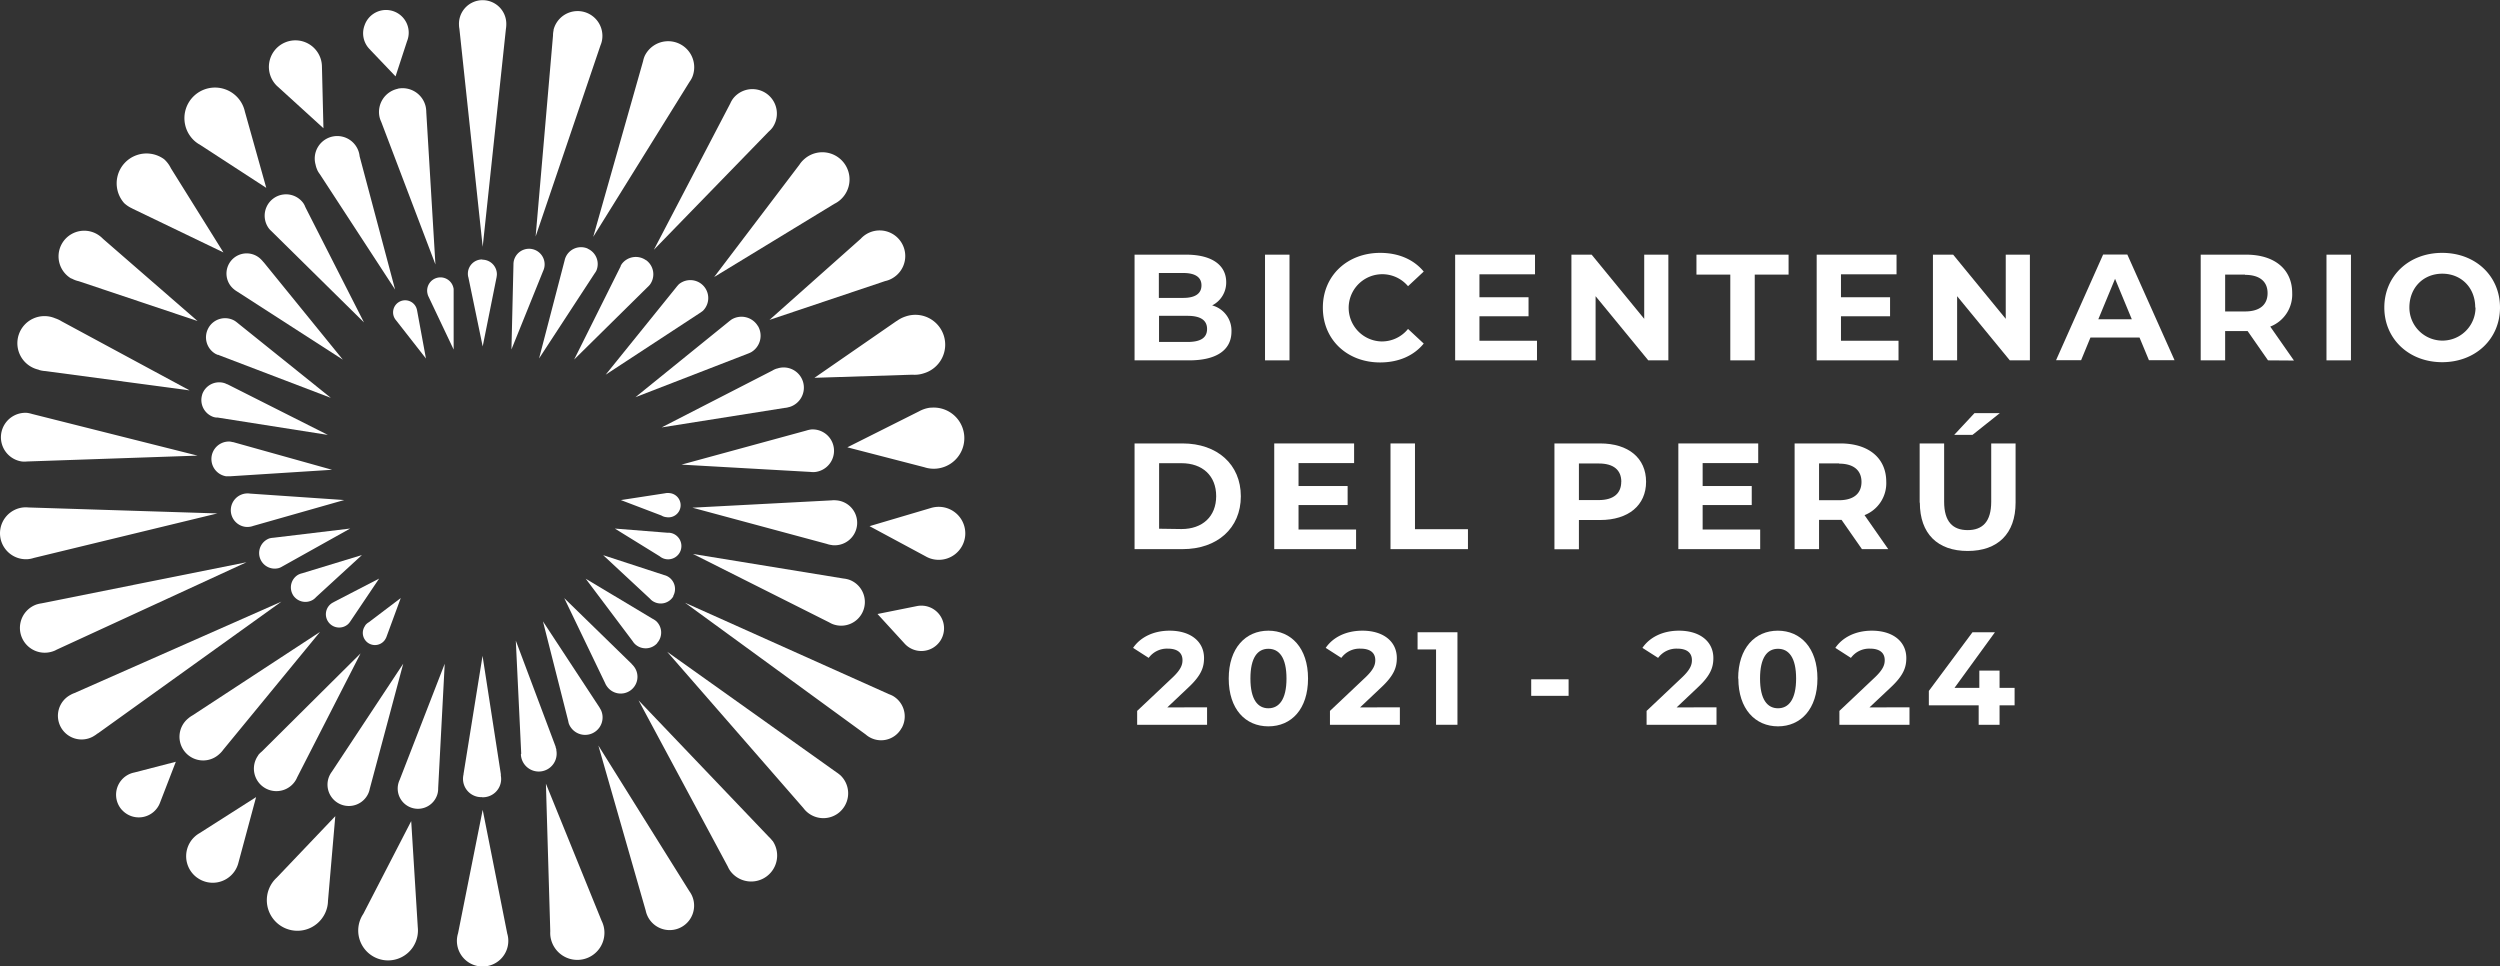 <svg xmlns="http://www.w3.org/2000/svg" viewBox="0 0 683.35 264.18"><rect x="0" y="0" width="683.35" height="264.18" fill="#333333" stroke="none"/><defs><style>.cls-1{fill:#fff;}</style></defs><title>Recurso 1</title><g id="Capa_2" data-name="Capa 2"><g id="Capa_1-2" data-name="Capa 1"><g id="Capa_2-2" data-name="Capa 2"><g id="Capa_1-2-2" data-name="Capa 1-2"><path class="cls-1" d="M169.71,136.69l11.08,4.22h0a3.09,3.09,0,0,0,1.35.45,3.32,3.32,0,1,0,.82-6.58,3.42,3.42,0,0,0-1.15.05h0Z"/><path class="cls-1" d="M186.08,150.36a3.65,3.65,0,0,0-2.34-4.58,3.58,3.58,0,0,0-1.3-.16h0l-14.38-1.14,12.27,7.58h0a3.54,3.54,0,0,0,1.17.65,3.64,3.64,0,0,0,4.58-2.33"/><path class="cls-1" d="M184,162.94a3.94,3.94,0,0,0-1.47-5.36h0a3.92,3.92,0,0,0-1-.39h0l-16.66-5.44,12.82,11.92h0a3.36,3.36,0,0,0,1,.8,4,4,0,0,0,5.37-1.49h0"/><path class="cls-1" d="M179.62,175.77a4.27,4.27,0,0,0-.27-6,5.53,5.53,0,0,0-1-.65h0L160.1,158.19l12.84,17.08h0a3.91,3.91,0,0,0,.68.83,4.25,4.25,0,0,0,6-.27"/><path class="cls-1" d="M172.69,181.49h0l-18.46-18,11.15,23.18h0a3.93,3.93,0,0,0,.51.92,4.58,4.58,0,1,0,7.44-5.34,5.2,5.2,0,0,0-.66-.74"/><path class="cls-1" d="M163.94,193.5l-.15-.24-15.38-23.42L155.3,197a1.54,1.54,0,0,0,.09.37v.1h0a3.72,3.72,0,0,0,.2.59,4.77,4.77,0,0,0,8.7-3.92h0a6,6,0,0,0-.31-.55h0Z"/><path class="cls-1" d="M142.39,206.1v.17h0a3.39,3.39,0,0,0,.07.64,4.89,4.89,0,1,0,9.61-1.82c0-.08,0-.15,0-.23a4.76,4.76,0,0,0-.19-.61h0v-.14l-.09-.24-10.8-28.76,1.47,30.66v.33"/><path class="cls-1" d="M131.77,217.92a5,5,0,0,0,5.21-4.78,5.28,5.28,0,0,0-.08-1.12h0v-.43l-5-32.32-5.2,32.3a.68.68,0,0,1-.06.34V212h0a5,5,0,0,0,4,5.81,4.69,4.69,0,0,0,1.12.07"/><path class="cls-1" d="M109.24,213.18a5.52,5.52,0,1,0,10,4.73,5.26,5.26,0,0,0,.42-1.23,5.81,5.81,0,0,0,.11-1.25l1.79-34Z"/><path class="cls-1" d="M100.68,216.86a5.68,5.68,0,0,0,.4-1.29l9.14-34.16-19.49,29.5a6.43,6.43,0,0,0-.7,1.18,5.83,5.83,0,0,0,10.65,4.77"/><path class="cls-1" d="M70.59,206.46a6.15,6.15,0,1,0,9.93,7.27h0a5.82,5.82,0,0,0,.7-1.24L98.56,178.6l-27,26.83a6.31,6.31,0,0,0-1,1"/><path class="cls-1" d="M26.69,200.51l50.25-36.07-56.59,25a6.57,6.57,0,0,0-1.14.53,6.47,6.47,0,1,0,6.19,11.37l.41-.25a5.67,5.67,0,0,0,.86-.62"/><path class="cls-1" d="M51.4,196.41a6.47,6.47,0,1,0,8.39,9.85l.31-.28a6.73,6.73,0,0,0,.93-1.06l26.44-32.19L52.61,195.55a7,7,0,0,0-1.21.86"/><path class="cls-1" d="M10.13,165.18a6.78,6.78,0,1,0,4.2,12.9l0,0a5.64,5.64,0,0,0,1.16-.5l51.9-23.9-56,11.23a8,8,0,0,0-1.31.29"/><path class="cls-1" d="M7.79,152.82a6.49,6.49,0,0,0,1.44-.31l50.19-12.17L7.79,138.71a7.52,7.52,0,0,0-1.5,0,7.1,7.1,0,0,0,1.5,14.12"/><path class="cls-1" d="M5.94,126.14a7,7,0,0,0,1.45,0L54,124.54,8.75,113.15a8.18,8.18,0,0,0-1.37-.3,6.69,6.69,0,0,0-1.44,13.29"/><path class="cls-1" d="M10.54,101.08a7.17,7.17,0,0,0,1.89.35l39.4,5.28-35-18.89A8.13,8.13,0,0,0,15.07,87a7.41,7.41,0,1,0-4.72,14l.16,0"/><path class="cls-1" d="M19.54,76.1a6.85,6.85,0,0,0,2,.77L54,87.75,28.14,65.27A7.43,7.43,0,0,0,26.52,64a7,7,0,1,0-7,12.16"/><path class="cls-1" d="M75.77,23.54h0L88.41,35.05,88,18.27a7.25,7.25,0,1,0-12.26,5.25"/><path class="cls-1" d="M54.43,39.42h0L72.78,51.35,66.94,30.52A8.36,8.36,0,0,0,50.6,34.07,8.18,8.18,0,0,0,52,37.21a8,8,0,0,0,2.4,2.21"/><path class="cls-1" d="M36.15,57,61.07,69,46.72,46a8.08,8.08,0,0,0-1.86-2.48,8.16,8.16,0,0,0-10.92,12A8.22,8.22,0,0,0,36.19,57"/><path class="cls-1" d="M101.25,13.68l6.87,7.2,3.14-9.61A6.2,6.2,0,1,0,99.65,6.93a6.18,6.18,0,0,0,1.6,6.72"/><path class="cls-1" d="M116.43,98,114,84.82h0a4.15,4.15,0,0,0-.23-.76,3.3,3.3,0,1,0-5.52,3.48Z"/><path class="cls-1" d="M116.86,80.27a2.83,2.83,0,0,0,.25.76h0L124,95.55V79.27h0c0-.19,0-.38-.06-.58a3.63,3.63,0,0,0-7.1,1.52"/><path class="cls-1" d="M131.82,70.92a3.89,3.89,0,0,0-3.93,3.83,3.52,3.52,0,0,0,.15,1.12h0l3.9,18.83,3.81-19h0v-.06h0a4.4,4.4,0,0,0,.07-.73,4,4,0,0,0-4-3.93"/><path class="cls-1" d="M139.8,95.52l8.67-21.47a4.35,4.35,0,0,0,.3-.88,4.26,4.26,0,0,0-8.33-1.82h0a4.88,4.88,0,0,0-.09.93h0Z"/><path class="cls-1" d="M160.63,67.94a4.59,4.59,0,0,0-6,2.33,3.85,3.85,0,0,0-.28.85h0l-7,26.86,15.19-23.25h0A4.88,4.88,0,0,0,163,74a4.58,4.58,0,0,0-2.32-6"/><path class="cls-1" d="M176.55,71.11a4.79,4.79,0,0,0-6.61,1.07c-.11.18-.22.37-.31.55h0v.1c0,.11-.11.2-.15.3L156.94,98.27l20-19.73.24-.23.08-.08h0a3.8,3.8,0,0,0,.42-.47,4.76,4.76,0,0,0-1.08-6.65h0"/><path class="cls-1" d="M185.56,77.7c-.15.16-.3.32-.43.48h0l-.09.1c-.06.08-.13.15-.18.23l-19.31,23.91,25.71-16.84.25-.16.11-.08h0c.17-.13.35-.24.51-.38a4.9,4.9,0,0,0-6.57-7.26"/><path class="cls-1" d="M207.19,89.17a5.23,5.23,0,0,0-7.12-1.9c-.2.12-.38.27-.56.4h0l-.12.09c-.08.07-.16.12-.23.19l-25.47,20.62,30.57-11.84.29-.11.14-.06h0a5.89,5.89,0,0,0,.63-.29,5.22,5.22,0,0,0,1.88-7.12"/><path class="cls-1" d="M215.72,111.27a5.52,5.52,0,1,0-3.36-10.51l-.08,0a5.23,5.23,0,0,0-1.15.53l-30.28,15.54,33.62-5.33a5,5,0,0,0,1.25-.25"/><path class="cls-1" d="M222.94,129a5.84,5.84,0,0,0-1.21-11.61,7.53,7.53,0,0,0-1.33.3L186.28,127l35.3,2a5.16,5.16,0,0,0,1.36,0"/><path class="cls-1" d="M227.37,149a6.15,6.15,0,1,0,1.28-12.23,6.46,6.46,0,0,0-1.39,0l-38,2L226,148.67a5.79,5.79,0,0,0,1.37.31"/><path class="cls-1" d="M246.47,199a6.47,6.47,0,0,0-2.45-8.8h0a7.4,7.4,0,0,0-1-.44l-55.77-25,49.38,36a6.37,6.37,0,0,0,9.81-1.75"/><path class="cls-1" d="M228,170.73a6.47,6.47,0,0,0,4.13-12.26l-.21-.07a8.13,8.13,0,0,0-1.39-.27l-41.11-6.71,37.23,18.7a6,6,0,0,0,1.34.61"/><path class="cls-1" d="M229.57,211.8a9.31,9.31,0,0,0-1-.75l-46.21-32.9,37.24,42.73a6.79,6.79,0,0,0,9.5,1.42,6.7,6.7,0,0,0,1-.92,6.79,6.79,0,0,0-.51-9.58"/><path class="cls-1" d="M211.12,229.82a8.09,8.09,0,0,0-1-1.11l-35.58-37.28,24.4,45.44a6.46,6.46,0,0,0,.75,1.3,7.1,7.1,0,0,0,11.48-8.35"/><path class="cls-1" d="M176.94,250.27a6.68,6.68,0,1,0,12.21-5.44,6.94,6.94,0,0,0-.72-1.23l-24.87-39.81,12.94,45.12a6.36,6.36,0,0,0,.44,1.36"/><path class="cls-1" d="M150.56,256.53a7.41,7.41,0,1,0,14.49-3.13h0a7.38,7.38,0,0,0-.62-1.74l-15.21-37.45,1.19,40.36a7.44,7.44,0,0,0,.15,2"/><path class="cls-1" d="M131.94,264.18a7,7,0,0,0,7-7,6.82,6.82,0,0,0-.29-2l-6.71-33.82-6.73,33.73a7,7,0,0,0,6.72,9.09"/><path class="cls-1" d="M53.87,239.89A7.24,7.24,0,0,0,64,238.32a7.15,7.15,0,0,0,1.19-2.58h0L70,217.88,54.5,227.76h0a7.25,7.25,0,0,0-.64,12.13"/><path class="cls-1" d="M88.94,249.44a8.15,8.15,0,0,0,.71-3.19h0l2-23.16-16,16.8h0a8.36,8.36,0,1,0,13.29,9.55"/><path class="cls-1" d="M114.06,256.05a8.15,8.15,0,0,0,.14-2.56l-1.8-29.05L99.3,249.81a8.16,8.16,0,1,0,13.56,9.09,8.36,8.36,0,0,0,1.2-2.85"/><path class="cls-1" d="M33.29,221.33a6.2,6.2,0,0,0,10.48-2l4.29-11.11L36.7,211.16a6.2,6.2,0,0,0-3.41,10.19"/><path class="cls-1" d="M99.84,171a3.32,3.32,0,0,0,5.3,4l.1-.15a3.78,3.78,0,0,0,.37-.69h0l3.93-10.69-8.74,6.62a3.21,3.21,0,0,0-1,.9"/><path class="cls-1" d="M91.2,164.61a3.53,3.53,0,0,0-.92.59,3.63,3.63,0,1,0,4.86,5.4h0a4.19,4.19,0,0,0,.57-.68h0l7.92-11.77-12.45,6.44Z"/><path class="cls-1" d="M80.06,162.6A4,4,0,0,0,85.45,164h0a3.61,3.61,0,0,0,.93-.77h0l12.56-11.52-16.39,5h0a4.17,4.17,0,0,0-1.1.42,4,4,0,0,0-1.42,5.4"/><path class="cls-1" d="M76.24,155.27a4.08,4.08,0,0,0,.9-.42h0l18.58-10.38-21,2.52h0a5.16,5.16,0,0,0-1.1.18,4.26,4.26,0,0,0,2.62,8.1"/><path class="cls-1" d="M69.23,143.75h0l24.85-7.07-25.72-1.76h0A4.57,4.57,0,0,0,67,144a4.31,4.31,0,0,0,1.19,0,4.52,4.52,0,0,0,1.07-.26"/><path class="cls-1" d="M61.87,130.18H63l27.77-1.77-26.78-7.49-.33-.09H63.5a4.26,4.26,0,0,0-.62-.13,4.78,4.78,0,0,0-1,9.5"/><path class="cls-1" d="M55.27,107.86A4.9,4.9,0,0,0,58.42,114c.21.06.42.09.63.13h.42l30.15,4.75L62.41,105.16l-.27-.13L62,105h0a4.41,4.41,0,0,0-.59-.26,4.9,4.9,0,0,0-6.16,3.13h0"/><path class="cls-1" d="M57,89.61a5.21,5.21,0,0,0,1.91,7.11c.2.11.42.19.62.28h.13c.1,0,.2.09.3.12l30.47,11.63L65.06,88.37l-.24-.2-.12-.09h0c-.18-.14-.37-.28-.56-.4A5.21,5.21,0,0,0,57,89.6"/><path class="cls-1" d="M71.94,71.55l-.1-.12h0c-.15-.18-.32-.36-.49-.53A5.52,5.52,0,1,0,64,79.11h0a4.94,4.94,0,0,0,.59.43h0l.12.08.3.19,28.7,18.5L72.18,71.81l-.24-.26"/><path class="cls-1" d="M83.37,56.36l-.07-.15h0a6.38,6.38,0,0,0-.38-.67,5.84,5.84,0,0,0-9.47,6.84h0A4.7,4.7,0,0,0,74,63h0l.1.09.3.3L99.49,88.13l-16-31.46c0-.1-.1-.21-.16-.31"/><path class="cls-1" d="M86.7,46.42a5.8,5.8,0,0,0,.71,1.17L108,79.16l-9.7-36.44A6.15,6.15,0,1,0,86.26,45a6,6,0,0,0,.44,1.38"/><path class="cls-1" d="M131.94,67.47l6.35-59.59a7.46,7.46,0,0,0,.1-1.16,6.47,6.47,0,0,0-12.93-.5,4.17,4.17,0,0,0,0,.5,6.1,6.1,0,0,0,.11,1.13Z"/><path class="cls-1" d="M108.73,24.27a6.48,6.48,0,0,0-5,7.66v0a6.44,6.44,0,0,0,.47,1.36l14.82,39-2.5-41.6a7.91,7.91,0,0,0-.14-1.45,6.48,6.48,0,0,0-7.65-5"/><path class="cls-1" d="M164.14,12.39a6.62,6.62,0,0,0,.39-1.24,6.78,6.78,0,0,0-13.22-3,1.16,1.16,0,0,0,0,.18,6.32,6.32,0,0,0-.15,1.37l-4.75,54.94Z"/><path class="cls-1" d="M162.15,64.74l26.34-42.39a6.46,6.46,0,0,0,.75-1.3,7.12,7.12,0,0,0-13-5.79,6.88,6.88,0,0,0-.46,1.46Z"/><path class="cls-1" d="M178.73,68.27l31.42-32.33a6.28,6.28,0,0,0,1-1.06A6.69,6.69,0,0,0,200.34,27a6.88,6.88,0,0,0-.73,1.29Z"/><path class="cls-1" d="M195.21,75.72l32.84-20a7.22,7.22,0,0,0,1.73-1.17,7.43,7.43,0,0,0-10-11A6.83,6.83,0,0,0,218.53,45Z"/><path class="cls-1" d="M210.33,87.44l31.61-10.61a6.61,6.61,0,0,0,2-.78,7,7,0,1,0-8.67-10.78Z"/><path class="cls-1" d="M245.09,87.73l-22.47,15.54,26.79-.85a8,8,0,0,0,3.1-.38,8.16,8.16,0,1,0-5-15.53,8.38,8.38,0,0,0-2.41,1.25"/><path class="cls-1" d="M263.81,146.58a7.26,7.26,0,0,0-6.42-8,7.44,7.44,0,0,0-2.82.24h0l-16.89,5,15.3,8.23h0a7,7,0,0,0,2.83.93,7.25,7.25,0,0,0,8-6.41"/><path class="cls-1" d="M254.36,111.42a8.53,8.53,0,0,0-3.12,1h0l-19.63,9.85,21.07,5.45h0a8.26,8.26,0,0,0,3.42.36,8.36,8.36,0,0,0-1.74-16.63h0"/><path class="cls-1" d="M253.76,165.85a6.2,6.2,0,0,0-3.14-.18l-10.76,2.16,7.26,7.93a6.2,6.2,0,1,0,6.64-9.91"/><path class="cls-1" d="M336.61,90.62c0,5-4,7.88-11.55,7.88H310.12V69.61h14.11c7.22,0,10.94,3,10.94,7.51a7,7,0,0,1-3.84,6.36,7.13,7.13,0,0,1,5.28,7.14m-19.85-16v6.81h6.65c3.26,0,5-1.16,5-3.43s-1.77-3.38-5-3.38Zm13.18,15.3c0-2.44-1.86-3.59-5.33-3.59h-7.8v7.14h7.8c3.47,0,5.33-1.07,5.33-3.55"/><rect class="cls-1" x="345.78" y="69.61" width="6.69" height="28.89"/><path class="cls-1" d="M361.59,84.06c0-8.71,6.69-14.94,15.68-14.94,5,0,9.17,1.81,11.89,5.11l-4.29,4a9.19,9.19,0,1,0-7.27,15.1,9.16,9.16,0,0,0,7.27-3.42l4.29,4c-2.72,3.34-6.89,5.16-11.93,5.16-9,0-15.64-6.23-15.64-14.94"/><polygon class="cls-1" points="420.12 93.14 420.12 98.5 397.75 98.5 397.75 69.61 419.58 69.61 419.58 74.98 404.39 74.98 404.39 81.25 417.81 81.25 417.81 86.45 404.39 86.45 404.39 93.14 420.12 93.14"/><polygon class="cls-1" points="456.03 69.61 456.03 98.5 450.54 98.5 436.14 80.96 436.14 98.5 429.53 98.5 429.53 69.61 435.06 69.61 449.43 87.15 449.43 69.61 456.03 69.61"/><polygon class="cls-1" points="472.96 75.06 463.71 75.06 463.71 69.61 488.89 69.61 488.89 75.06 479.64 75.06 479.64 98.5 472.96 98.5 472.96 75.06"/><polygon class="cls-1" points="518.94 93.14 518.94 98.5 496.57 98.5 496.57 69.61 518.4 69.61 518.4 74.98 503.21 74.98 503.21 81.25 516.63 81.25 516.63 86.45 503.21 86.45 503.21 93.14 518.94 93.14"/><polygon class="cls-1" points="554.85 69.61 554.85 98.5 549.36 98.5 534.96 80.96 534.96 98.5 528.35 98.5 528.35 69.61 533.88 69.61 548.25 87.15 548.25 69.61 554.85 69.61"/><path class="cls-1" d="M584.82,92.27H571.4l-2.55,6.19H562l12.87-28.89h6.61l12.91,28.89h-7Zm-2.11-5-4.58-11.06-4.58,11.06Z"/><path class="cls-1" d="M619.94,98.5l-5.57-8h-6.15v8h-6.68V69.61H614c7.72,0,12.55,4,12.55,10.49a9.4,9.4,0,0,1-6,9.17l6.48,9.28Zm-6.27-23.44h-5.45V85.13h5.45c4.09,0,6.15-1.9,6.15-5s-2.06-5-6.15-5"/><rect class="cls-1" x="635.92" y="69.61" width="6.69" height="28.89"/><path class="cls-1" d="M651.73,84.06c0-8.59,6.69-14.94,15.81-14.94s15.81,6.31,15.81,14.94S676.62,99,667.54,99s-15.81-6.36-15.81-14.94m24.85,0c0-5.49-3.88-9.25-9-9.25s-9,3.76-9,9.25a9,9,0,1,0,18.08,0"/><path class="cls-1" d="M310.12,121.21h13.12c9.45,0,15.93,5.7,15.93,14.45s-6.48,14.44-15.93,14.44H310.12Zm12.82,23.4c5.74,0,9.49-3.42,9.49-9s-3.75-9-9.49-9h-6.11v17.91Z"/><polygon class="cls-1" points="370.67 144.74 370.67 150.1 348.3 150.1 348.3 121.21 370.13 121.21 370.13 126.58 354.94 126.58 354.94 132.85 368.36 132.85 368.36 138.05 354.94 138.05 354.94 144.74 370.67 144.74"/><polygon class="cls-1" points="380.08 121.21 386.77 121.21 386.77 144.65 401.25 144.65 401.25 150.1 380.08 150.1 380.08 121.21"/><path class="cls-1" d="M449.94,131.69c0,6.44-4.83,10.45-12.55,10.45h-5.81v8h-6.69V121.21h12.5c7.72,0,12.55,4,12.55,10.48m-6.77,0c0-3.17-2.06-5-6.15-5h-5.44v10H437c4.09,0,6.15-1.86,6.15-5"/><polygon class="cls-1" points="481.13 144.74 481.13 150.1 458.76 150.1 458.76 121.21 480.59 121.21 480.59 126.58 465.4 126.58 465.4 132.85 478.82 132.85 478.82 138.05 465.4 138.05 465.4 144.74 481.13 144.74"/><path class="cls-1" d="M508.94,150.1l-5.57-8h-6.15v8h-6.68V121.21h12.51c7.72,0,12.54,4,12.54,10.48a9.37,9.37,0,0,1-5.94,9.12l6.48,9.29Zm-6.27-23.44h-5.45v10.07h5.45c4.08,0,6.15-1.9,6.15-5s-2.07-5-6.15-5"/><path class="cls-1" d="M524.72,137.39V121.21h6.69v15.93c0,5.49,2.39,7.76,6.43,7.76s6.44-2.27,6.44-7.76V121.21h6.66v16.18c0,8.5-4.87,13.21-13.09,13.21s-13.08-4.71-13.08-13.21m14.94-24.47h6.93l-7.47,5.94h-5Z"/><path class="cls-1" d="M329.94,193.34v4.77H310.83v-3.79l9.76-9.21c2.24-2.14,2.63-3.44,2.63-4.66,0-2-1.37-3.15-4-3.15a6.19,6.19,0,0,0-5.24,2.53l-4.26-2.74c1.95-2.86,5.49-4.7,10-4.7,5.63,0,9.39,2.89,9.39,7.48,0,2.45-.69,4.69-4.23,8l-5.81,5.49Z"/><path class="cls-1" d="M335.86,185.47c0-8.35,4.63-13.08,10.84-13.08s10.84,4.73,10.84,13.08S353,198.54,346.7,198.54s-10.84-4.73-10.84-13.07m15.79,0c0-5.74-2-8.13-4.95-8.13s-4.91,2.39-4.91,8.13,2,8.13,4.91,8.13,4.95-2.39,4.95-8.13"/><path class="cls-1" d="M382.64,193.34v4.77H363.53v-3.79l9.75-9.21c2.24-2.14,2.64-3.44,2.64-4.66,0-2-1.37-3.15-4.05-3.15a6.17,6.17,0,0,0-5.23,2.53l-4.27-2.74c1.95-2.86,5.49-4.7,10.05-4.7,5.63,0,9.39,2.89,9.39,7.48,0,2.45-.69,4.69-4.23,8l-5.82,5.49Z"/><polygon class="cls-1" points="398.38 172.82 398.38 198.11 392.53 198.11 392.53 177.52 387.48 177.52 387.48 172.82 398.38 172.82"/><rect class="cls-1" x="418.54" y="185.68" width="10.22" height="4.52"/><path class="cls-1" d="M469.19,193.34v4.77H450.08v-3.79l9.75-9.21c2.24-2.14,2.64-3.44,2.64-4.66,0-2-1.37-3.15-4-3.15a6.19,6.19,0,0,0-5.24,2.53l-4.29-2.74c1.95-2.86,5.49-4.7,10-4.7,5.63,0,9.39,2.89,9.39,7.48,0,2.45-.69,4.69-4.23,8l-5.81,5.49Z"/><path class="cls-1" d="M475.11,185.47c0-8.35,4.62-13.08,10.84-13.08s10.83,4.73,10.83,13.08S492.2,198.54,486,198.54s-10.84-4.73-10.84-13.07m15.79,0c0-5.74-2-8.13-4.95-8.13s-4.91,2.39-4.91,8.13,2,8.13,4.91,8.13,4.95-2.39,4.95-8.13"/><path class="cls-1" d="M521.94,193.34v4.77H502.78v-3.79l9.75-9.21c2.24-2.14,2.64-3.44,2.64-4.66,0-2-1.38-3.15-4-3.15a6.19,6.19,0,0,0-5.24,2.53l-4.26-2.74c1.95-2.86,5.49-4.7,10-4.7,5.64,0,9.4,2.89,9.4,7.48,0,2.45-.69,4.69-4.23,8L511,193.36Z"/><polygon class="cls-1" points="550.67 192.8 546.56 192.8 546.56 198.11 540.85 198.11 540.85 192.8 527.23 192.8 527.23 188.86 539.15 172.83 545.29 172.83 534.24 188.03 541.03 188.03 541.03 183.3 546.56 183.3 546.56 188.03 550.67 188.03 550.67 192.8"/></g></g></g></g></svg>